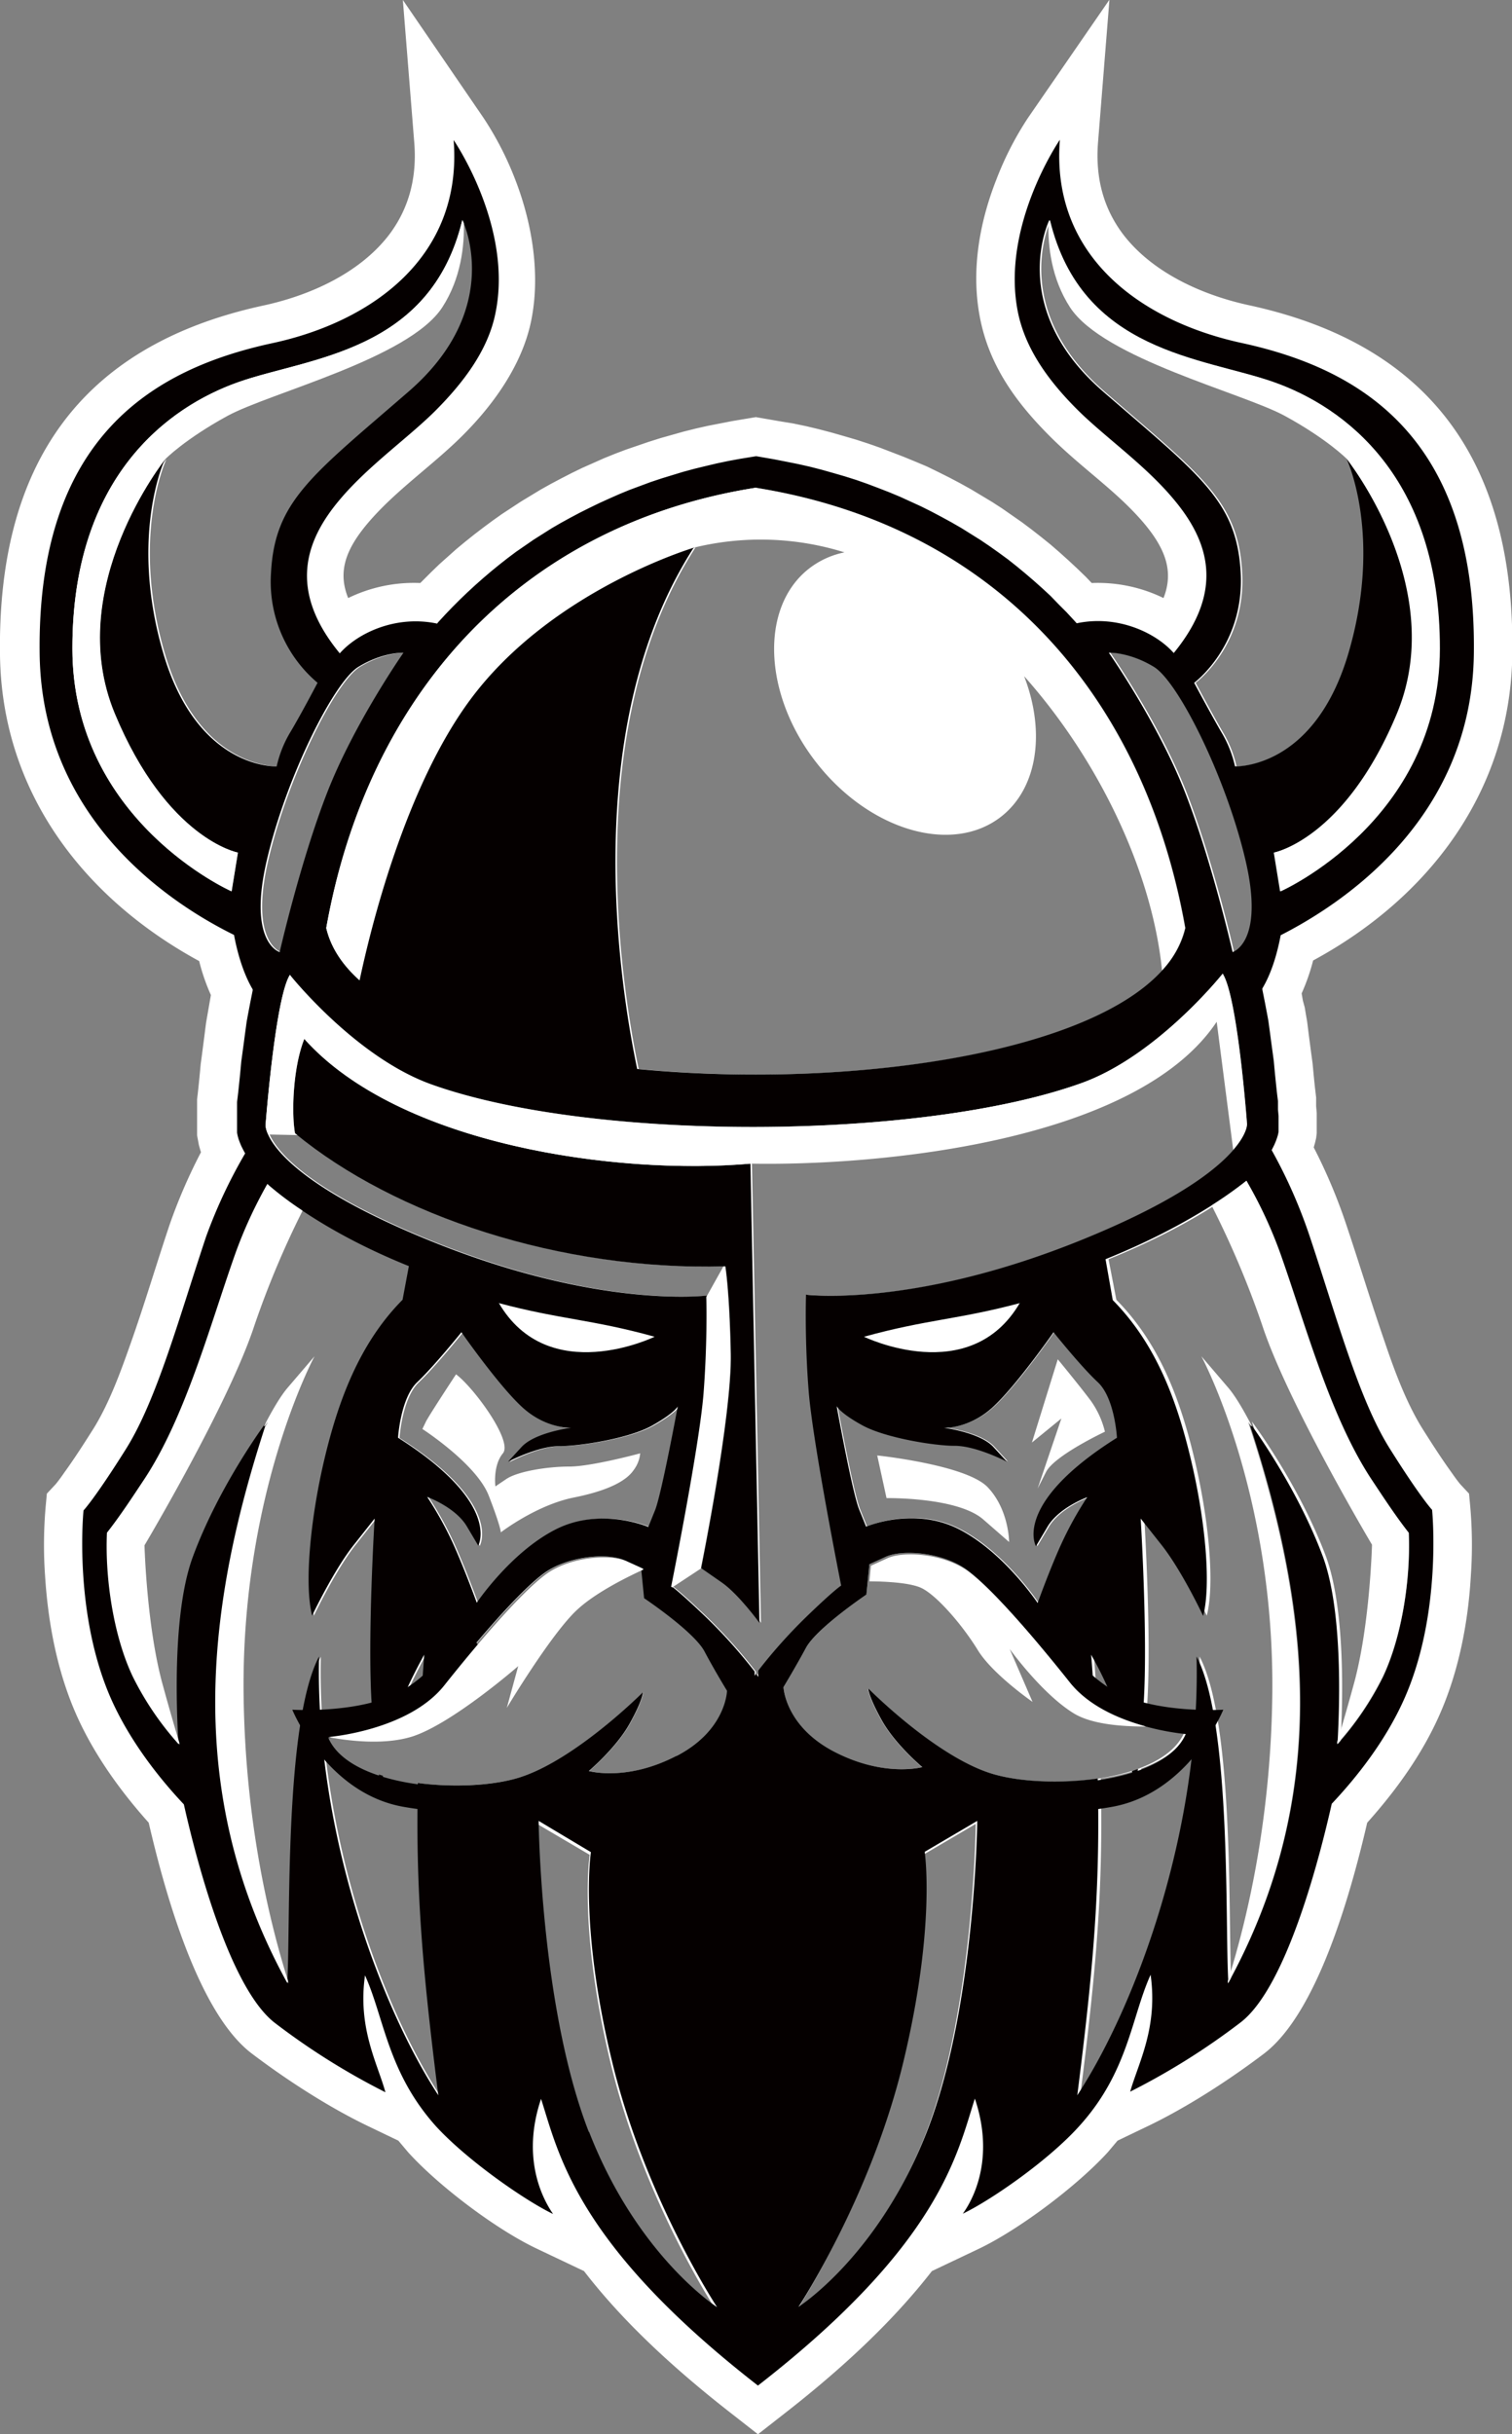<svg id="Layer_1" data-name="Layer 1" xmlns="http://www.w3.org/2000/svg" viewBox="0 0 503.3 810"><rect x="0" y="0" width="503.3" height="810" fill="#808080" stroke="none"/><title>Viking607_2c</title><path d="M-149.9-59.3c-3.8,9.5-4.3,24.8-3.1,31.4C-119.8-.5-64.6,17.9-9.7,16.4c0,0,1.4,8.3,1.8,29s-9.9,71.4-9.9,71.4l6.9,4.8c5.6,3.9,12.5,13.4,12.5,13.4l-3-152.9C-45.7-13.9-118.2-23.9-149.9-59.3Z" transform="translate(251.7 405)" style="fill:#fff;fill-rule:evenodd"/><path d="M251.7-187.1c.9-62.4-25.8-102.9-87.5-116.3-15.3-3.3-31.9-10.6-41.8-23.3-7-9.1-9.5-19.5-8.6-30.9l3.8-47.5L90.5-365.8a106.2,106.2,0,0,0-10.6,20.7c-5.8,14.8-8.5,31.1-5.2,46.8S87-270.6,97.8-259.8s22.1,18.1,31.2,28.8c7.7,9.1,9.9,16.6,6.6,25a49.9,49.9,0,0,0-23.9-5l-1.9-2-2.9-2.8-2.9-2.7-3-2.7-3-2.6-3.1-2.5-3.2-2.5-3.2-2.4-3.3-2.3-3.3-2.3-3.4-2.2-3.5-2.1-3.5-2.1-3.6-2-3.6-1.9L60.5-248l-3.7-1.8L53-251.4,49.1-253l-3.9-1.5L41.3-256l-4-1.4-4-1.3-4.1-1.2L25-261.1l-4.2-1.1-4.2-1-4.3-.9L8-264.8l-8.1-1.4-7.8,1.3-4.1.8-4.1.8-4,.9-4,1-3.9,1.1-3.9,1.1-3.8,1.2-3.8,1.3-3.8,1.3-3.7,1.4-3.7,1.5-3.6,1.6-3.6,1.6-3.5,1.7-3.5,1.8-3.4,1.8-3.4,1.9-3.3,2-3.3,2-3.2,2.1-3.2,2.1-3.1,2.2-3.1,2.3-3,2.3-3,2.4-2.9,2.4-2.8,2.5-2.8,2.5-2.7,2.6-2.7,2.7-1,1a49.9,49.9,0,0,0-24,5c-3.4-8.4-1.2-15.8,6.6-25,9.1-10.7,21.2-18.9,31.2-28.8s20-23.3,23.1-38.4.5-32-5.2-46.8a106.2,106.2,0,0,0-10.6-20.7L-117.6-405l3.8,47.5c.9,11.3-1.6,21.8-8.6,30.9-9.9,12.7-26.4,20-41.8,23.3-61.6,13.4-88.4,53.9-87.5,116.3.6,45.6,27.9,80.9,66.3,101.8a67.2,67.2,0,0,0,3.9,11.3h0l-.4,2.3-.4,2.3-.4,2.3-.4,2.3-.3,2.3-.3,2.4-.3,2.3-.3,2.3-.3,2.3-.3,2.2-.2,2.2-.2,2.1-.2,2-.2,1.9-.2,1.8-.2,1.7v12l.3,1.6.3,1.6.5,1.8.2.6A181,181,0,0,0-195.2,2.4c-4.4,13.1-8.3,26.3-12.9,39.3-3.3,9.4-7.2,20.2-12.5,28.7-3.1,4.9-6.3,9.9-9.7,14.6-.9,1.3-1.9,2.7-2.9,3.9l-2.9,3.1-.4,4.3a146.9,146.9,0,0,0-.2,23c1,15.9,4.1,32.2,10.6,46.7,5.8,12.9,14.4,24.9,23.9,35.5,5.4,23.3,16.5,63.3,34.3,76.8,11.6,8.8,25.8,18,39,24.3l9.8,4.7,3.2,3.8c10.1,11.2,29.3,25.7,42.8,32.1l15.8,7.5C-43.2,369-25,385.1-7.2,398.9L.6,405l7.8-6.1c17.8-13.8,35.9-29.9,50.1-48.2l15.8-7.5c13.5-6.5,32.7-21,42.8-32.1l3.2-3.8,9.8-4.7c13.2-6.3,27.4-15.5,39-24.3,17.8-13.6,28.9-53.5,34.3-76.8,9.5-10.6,18.1-22.5,23.9-35.5,6.5-14.5,9.7-30.9,10.6-46.7a146.9,146.9,0,0,0-.2-23l-.4-4.3-2.9-3.1c-1-1.2-2-2.6-2.9-3.9-3.4-4.7-6.6-9.7-9.7-14.6-5.3-8.5-9.3-19.2-12.5-28.7-4.5-13-8.5-26.2-12.9-39.3a181.3,181.3,0,0,0-10.8-25.6l.4-1.4.4-1.7.2-1.6v-6.8l-.2-2.2v-2.9l-.2-1.7-.2-1.7-.2-1.9-.2-2-.2-2.1-.2-2.1-.3-2.2-.3-2.2-.3-2.3-.3-2.3-.3-2.4-.3-2.4-.4-2.3-.4-2.4L182-72l-.4-2.3v-.2a67.6,67.6,0,0,0,3.8-10.9C223.8-106.2,251-141.5,251.7-187.1Zm-118.8,4c8.2,5,24.1,37,30.5,64.4s-4.3,30.5-4.3,30.5-6.9-30.3-15.9-53.3-25.3-46.3-25.3-46.3S124.7-188.1,132.9-183.1ZM-95.7-193.6C-71.6-219-39.2-236.5.4-242.7c42,6.7,75.8,25.5,100.4,53.5,21.7,24.7,36.1,56.4,42.6,93C134.5-57.3,39.2-41.7-39.1-49.3c-6-28.6-19.4-114.3,18.9-173.5,0,0-47.3,14-74.4,50.4-21.9,29.4-33.4,76.6-37,93.6-5.7-5.1-9.5-10.9-11-17.3C-135.7-134.7-119.8-168.1-95.7-193.6Zm-36.2,10.5c8.2-5,15-4.7,15-4.7s-16.3,23.3-25.3,46.3-15.9,53.3-15.9,53.3-10.7-3-4.3-30.5S-140.1-178.1-131.9-183.1Zm-95.2-6c-.1-57.3,32-80.6,55.4-88.8s63.8-9.8,74.4-53.9c0,0,14.4,29.1-17.9,57.1s-44.6,36.4-45.8,60.5a44,44,0,0,0,15.5,36.4s-5.5,10.5-9.1,16.5a38.1,38.1,0,0,0-4.5,11.3s-26.4,1.3-37.8-37.8.6-64.4.6-64.4-34.3,42.8-16.9,84.7,41,46.3,41,46.3l-2.1,12.9S-226.9-131.9-227-189.1ZM-56.1,305.4C-72.3,264-72.9,201.9-72.9,201.9l17.5,10.3s-3.9,24.6,7.1,69.9,34.9,81.5,34.9,81.5S-40,346.8-56.1,305.4Zm29.6-126.1c-16.6,8.6-29.1,5-29.1,5s9-7.6,13.5-15.6,4.5-10.6,4.5-10.6-23.6,23.7-42.6,28.8c-8.5,2.2-20.5,2.9-31.8,1.5-.8,35.9,1.6,62.6,6.8,103.9-20-30.7-41-89.1-39.7-146-11.8,22.6-9.4,90.6-10.6,108.6-21.2-38.6-26.4-76.8-23-113.9,2.3-24.9,8.4-49.2,16.2-72.9,0,0-15.7,20.9-24.6,45-6.4,17.3-5.7,46.9-4.8,62.3a100.1,100.1,0,0,1-15.2-22.4c-6.3-13.2-9.3-32.4-8.6-47.9,4.5-5.7,8.9-12.5,12.3-17.6,13.8-20.8,22-51.4,30.3-74.9A145.9,145.9,0,0,1-162.1-11c3.6,3.2,18.8,15.9,47.1,27.3l-2.1,11.2c-14.6,14.7-21.6,34.3-26.1,53.4s-6.7,41.2-4,51.7c0,0,7.2-15.2,14-23.7l6.8-8.6s-2.4,39-1,61.4c.2,2.9.4,5.4.5,7.7a66.8,66.8,0,0,0,7.6-2.9c2-6.3,4.8-12.4,9.4-20.9-.4,5.6-.8,11-1,16.1a33.4,33.4,0,0,0,6.6-6.2c12-15.1,25.6-30.8,33.6-36.8s21.6-7.1,27.1-4.5l5.5,2.5,1,10.1s16.6,11.1,20.1,17.7,7.5,13.1,7.5,13.1S-9.9,170.7-26.5,179.3ZM-65,76.2c7.1,0,23.3-2.6,30.8-6.8s8.6-6.4,8.6-6.4-5.3,28.7-7.5,34.4l-2.3,5.7s-15.8-6.8-30.8.8-26.3,24.6-26.3,24.6-4.1-11.3-7.9-19.7A116.7,116.7,0,0,0-109,93.2s9.4,3.4,13.2,9.8l3.8,6.4s7.9-14-26.7-35.9c0,0,.8-13.2,6.4-18.5s14.7-16.6,14.7-16.6,12.4,17.8,20.3,25,16.2,6.8,16.2,6.8-12,1.5-16.5,6.4l-4.5,4.9S-72.2,76.2-65,76.2ZM1.2,153l-.8-1.1-.5.7v-1.4a170.5,170.5,0,0,0-15.9-17.8c-9.5-9.1-11.7-10.5-11.7-10.5s9.5-47.3,10.8-64.5.9-32.3.9-32.3S-51.6,30.7-107.7,8s-55.1-38.6-55.1-38.6,3.2-42.3,8.1-50c0,0,21.7,27.3,47,36.4C-54.2-25,55.4-25.4,108.8-44.6c25.3-9.1,47-36.4,47-36.4,5,7.7,8.1,50,8.1,50s.9,15.9-55.1,38.6S17.1,25.8,17.1,25.8s-.5,15,.9,32.3,10.8,64.5,10.8,64.5-2.3,1.4-11.7,10.5A170.5,170.5,0,0,0,1.2,150.9Zm92.4-43.5,3.8-6.4c3.8-6.4,13.2-9.8,13.2-9.8a116.7,116.7,0,0,0-8.6,15.5C98.1,117,94,128.3,94,128.3s-11.3-17-26.3-24.6-30.8-.8-30.8-.8l-2.3-5.7c-2.3-5.7-7.5-34.4-7.5-34.4s1.1,2.3,8.6,6.4,23.7,6.8,30.8,6.8,17.3,5.3,17.3,5.3l-4.5-4.9c-4.5-4.9-16.5-6.4-16.5-6.4s8.3.4,16.2-6.8,20.3-25,20.3-25,9,11.3,14.7,16.6,6.4,18.5,6.4,18.5C85.7,95.4,93.6,109.4,93.6,109.4Zm28.1,56.7a52.6,52.6,0,0,1-8.2-4.2c-.3-5.2-.6-10.6-1.1-16.3A120.2,120.2,0,0,1,121.8,166.2ZM56.3,305.4c-16.2,41.4-42.7,58.2-42.7,58.2s23.9-36.2,34.9-81.5,7.1-69.9,7.1-69.9l17.5-10.3S72.5,264,56.3,305.4ZM79.8,185.6c-19.1-5-42.6-28.8-42.6-28.8s0,2.5,4.5,10.6,13.5,15.6,13.5,15.6-12.5,3.5-29.1-5S9.1,156.4,9.1,156.4s4-6.6,7.5-13.1,20.1-17.7,20.1-17.7l1-10.1,5.5-2.5c5.5-2.5,19.1-1.5,27.1,4.5s21.6,21.7,33.6,36.8,38.6,17.2,38.6,17.2C135.5,187.7,98.9,190.7,79.8,185.6ZM206,87.4c3.4,5.1,7.8,11.9,12.3,17.6.6,15.5-2.4,34.7-8.6,47.9a100.1,100.1,0,0,1-15.2,22.4c.9-15.4,1.5-45-4.8-62.3C180.7,88.9,165,68,165,68c7.8,23.7,13.9,48,16.2,72.9,3.4,37.1-1.9,75.3-23,113.9-1.2-18,1.2-86.1-10.6-108.6,1.4,56.9-19.6,115.2-39.7,146,5.3-41.9,7.7-68.7,6.8-105.4a72.8,72.8,0,0,0,11.5-2.6l.9,4.7a34.5,34.5,0,0,0,1.1-5.4c7.3-2.7,13.1-6.6,15.5-12.1a79.7,79.7,0,0,1-14-2.7c.2-2.1.3-4.5.5-7.1,1.4-22.5-1-61.4-1-61.4l6.8,8.6c6.8,8.5,14,23.8,14,23.8,2.7-10.5.7-31.8-4-51.7s-11.6-38.7-26.1-53.4L117.3,14c26.3-10.6,41.7-21.9,46.9-26.1a146.5,146.5,0,0,1,11.4,24.6C183.9,36,192.2,66.6,206,87.4ZM175-108.4,173-121.3s23.6-4.4,41-46.3-16.9-84.7-16.9-84.7,12,25.4.6,64.4S159.9-150,159.9-150a38.1,38.1,0,0,0-4.5-11.3c-3.5-6-9.1-16.5-9.1-16.5s16.7-12.3,15.5-36.4-13.5-32.5-45.8-60.5-17.9-57.1-17.9-57.1c10.7,44.1,51,45.6,74.4,53.9s55.5,31.5,55.4,88.8S175-108.4,175-108.4Z" transform="translate(251.7 405)" style="fill:#fff;fill-rule:evenodd"/><path d="M125.1,184.3l.9,4.7a34.5,34.5,0,0,0,1.1-5.4l1.4-.5Z" transform="translate(251.7 405)" style="fill:#050000;fill-rule:evenodd"/><path d="M-125.6,185.5a25.1,25.1,0,0,0,.8,3.5l.6-3.1-1.3-.4Z" transform="translate(251.7 405)" style="fill:#050000;fill-rule:evenodd"/><path d="M238.9-187.3c1-72.5-38.1-95.1-77.4-103.6-33.1-7.2-63.5-28.7-60.4-67.6,0,0-19.9,28.9-13.9,57.7,2.6,12.4,10.6,23,19.6,32s22.4,18.3,31.9,29.6c11.9,14,17.5,30.5.3,51.5-5.9-6.7-18.6-12.8-32.3-9.9l-.9-1-2.5-2.7-2.6-2.6L98-206.7l-2.7-2.5-2.8-2.5-2.8-2.4-2.9-2.4-2.9-2.3-3-2.2-3.1-2.2-3.1-2.1-3.2-2-3.2-2-3.3-1.9L61.7-233l-3.4-1.8-3.4-1.7-3.5-1.6-3.5-1.6-3.6-1.5-3.6-1.4L37-244l-3.7-1.3-3.8-1.2-3.8-1.1-3.9-1.1-3.9-1-4-.9-4-.8-4.1-.8-5.8-1-5.5.9-3.8.7-3.8.8-3.8.9-3.7.9-3.7,1-3.6,1.1-3.6,1.1-3.6,1.2-3.5,1.3-3.5,1.3-3.4,1.4-3.4,1.5-3.3,1.5-3.3,1.6-3.2,1.6-3.2,1.7-3.1,1.7-3.1,1.8-3,1.9-3,1.9-2.9,2-2.9,2-2.8,2.1-2.8,2.2-2.7,2.2-2.7,2.3-2.6,2.3-2.6,2.4-2.5,2.4-2.5,2.5-2.4,2.5-2.4,2.6-.3.4c-13.7-2.9-26.4,3.1-32.4,9.9-17.3-21-11.6-37.6.3-51.5,9.5-11.2,23.1-20.7,31.9-29.6s17.1-19.6,19.6-32c6-28.8-13.9-57.7-13.9-57.7,3.1,38.9-27.3,60.5-60.4,67.6-39.3,8.5-78.4,31.1-77.4,103.6.8,55.3,44.2,83.2,64.7,93.3,1,5.4,2.9,12.5,6.2,18.1v.4l-.4,2-.4,2-.4,2.1-.4,2.1-.4,2.2-.3,2.2-.3,2.2-.3,2.3-.3,2.2-.3,2.2-.3,2.2-.2,2.2-.2,2.1-.2,2-.2,1.9-.2,1.9-.2,1.7-.2,1.6v10.2l.2,1,.3,1.1.4,1.1.5,1.2.6,1.2.7,1.3h0A168.1,168.1,0,0,0-183.1,6.5c-9.1,27.3-16.4,54.3-26.7,70.7s-14.1,20.4-14.1,20.4-3.5,34.5,9.4,63.2c6.2,13.7,15.7,25.8,24,34.6,3.8,16.9,14.9,61,30.4,72.8a232.8,232.8,0,0,0,36.7,23c-2.6-9.5-9.3-21.3-6.8-38.9,6.4,14.1,7.5,32.3,23.7,50.3C-96,314-76.8,327.3-67.6,331.7c-4.7-6.8-10.1-20.2-4-38.3C-65.7,311.7-60,341.7.6,388.8c60.6-47.1,66.3-77.1,72.2-95.5,6.1,18.1.8,31.6-4,38.3,9.2-4.4,28.4-17.6,38.8-29.2,16.3-18,17.3-36.2,23.7-50.3,2.5,17.6-4.1,29.4-6.8,38.9a232.9,232.9,0,0,0,36.7-23c15.5-11.8,26.6-55.9,30.4-72.8,8.3-8.8,17.8-20.8,24-34.6,12.9-28.7,9.4-63.2,9.4-63.2s-3.8-4-14.1-20.4S193.4,33.8,184.3,6.5a168.5,168.5,0,0,0-12.7-28.8l.3-.6.6-1.2.5-1.2.4-1.1.3-1,.2-1v-5.2l-.2-2.2v-2.8l-.2-1.6-.2-1.7-.2-1.9-.2-1.9-.2-2-.2-2.1-.2-2.2-.3-2.2-.3-2.2-.3-2.2-.3-2.3-.3-2.2-.3-2.2-.4-2.2-.4-2.1-.4-2.1-.4-2-.4-2v-.4c3.3-5.5,5.1-12.4,6.1-17.7C194.6-104,238.1-132,238.9-187.3Zm-106.5,4.2c8.2,5,24.1,37,30.5,64.4s-4.3,30.5-4.3,30.5-6.9-30.3-15.9-53.3-25.3-46.3-25.3-46.3S124.2-188.1,132.4-183.1ZM-96.2-193.6C-72.1-219-39.7-236.5-.1-242.7c42,6.7,75.8,25.5,100.4,53.5,21.7,24.7,36.1,56.4,42.6,93C134-57.3,38.7-41.7-39.6-49.3-45.6-78-59-163.6-20.7-222.9c0,0-47.3,14-74.4,50.4-21.9,29.4-33.4,76.6-37,93.6-5.7-5.1-9.5-10.9-11-17.3C-136.2-134.7-120.3-168.1-96.2-193.6Zm-36.2,10.5c8.2-5,15-4.7,15-4.7s-16.3,23.3-25.3,46.3-15.9,53.3-15.9,53.3-10.7-3-4.3-30.5S-140.6-178.1-132.4-183.1Zm-81.1,15.5c17.4,41.9,41,46.3,41,46.3l-2.1,12.9s-52.9-23.4-53-80.7,32-80.6,55.4-88.8,63.8-9.8,74.4-53.9c0,0,14.4,29.1-17.9,57.1s-44.6,36.4-45.8,60.5a44,44,0,0,0,15.5,36.4s-5.5,10.5-9.1,16.5a38.1,38.1,0,0,0-4.5,11.3s-26.4,1.3-37.8-37.8.6-64.4.6-64.4S-230.9-209.5-213.5-167.6Zm157.8,472C-71.8,263-72.4,200.9-72.4,200.9L-55,211.3s-3.9,24.6,7.1,69.9,34.9,81.5,34.9,81.5S-39.5,345.8-55.6,304.4Zm29.1-125.1c-16.6,8.6-29.1,5-29.1,5s9-7.6,13.5-15.6,4.5-10.6,4.5-10.6-23.6,23.7-42.6,28.8c-8.6,2.3-20.8,2.9-32.3,1.4h0c-.8,36,1.6,62.6,6.8,103.9-20-30.7-41-89.1-39.7-146-11.8,22.6-9.4,90.6-10.6,108.6-21.2-38.6-26.4-76.8-23-113.9,2.3-24.9,8.4-49.2,16.2-72.9,0,0-15.7,20.9-24.6,45-6.4,17.3-5.7,46.9-4.8,62.3a100.1,100.1,0,0,1-15.2-22.4c-6.3-13.2-9.3-32.4-8.6-47.9,4.5-5.7,8.9-12.5,12.3-17.6,13.8-20.8,22-51.4,30.3-74.9A145.9,145.9,0,0,1-162.7-11c3.6,3.2,18.8,15.9,47.1,27.3l-2.1,11.2c-14.6,14.7-21.6,34.3-26.1,53.4s-6.7,41.2-4,51.7c0,0,7.2-15.2,14-23.7l6.8-8.6s-2.4,39-1,61.4c.2,2.9.4,5.5.5,7.9a68.1,68.1,0,0,0,7.5-2.8c2-6.4,4.8-12.6,9.5-21.2-.4,5.8-.8,11.3-1.1,16.5a33.7,33.7,0,0,0,7.1-6.6c12-15.1,25.6-30.8,33.6-36.8s21.6-7.1,27.1-4.5l5.5,2.5,1,10.1s16.6,11.1,20.1,17.7,7.5,13.1,7.5,13.1S-9.9,170.7-26.5,179.3ZM-65.5,76.2c7.1,0,23.3-2.6,30.8-6.8s8.6-6.4,8.6-6.4-5.3,28.7-7.5,34.4l-2.3,5.7s-15.8-6.8-30.8.8S-93,128.3-93,128.3s-4.1-11.3-7.9-19.7a116.7,116.7,0,0,0-8.6-15.5s9.4,3.4,13.2,9.8l3.8,6.4s7.9-14-26.7-35.9c0,0,.8-13.2,6.4-18.5s14.7-16.6,14.7-16.6,12.4,17.8,20.3,25,16.2,6.8,16.2,6.8-12,1.5-16.5,6.4l-4.5,4.9S-72.7,76.2-65.5,76.2ZM0,151.9l-.5.7v-1.4a170.5,170.5,0,0,0-15.9-17.8c-9.5-9.1-11.7-10.5-11.7-10.5s9.5-47.3,10.8-64.5.9-32.3.9-32.3S-52.1,30.7-108.2,8s-55.1-38.6-55.1-38.6,3.2-42.3,8.1-50c0,0,21.7,27.3,47,36.4C-54.7-25,54.9-25.4,108.3-44.6c25.3-9.1,47-36.4,47-36.4,5,7.7,8.1,50,8.1,50s.9,15.9-55.1,38.6S16.6,25.8,16.6,25.8s-.5,15,.9,32.3,10.8,64.5,10.8,64.5-2.3,1.4-11.7,10.5A170.5,170.5,0,0,0,.7,150.9V153Zm93.2-42.5,3.8-6.4c3.8-6.4,13.2-9.8,13.2-9.8a116.7,116.7,0,0,0-8.6,15.5c-3.8,8.3-7.9,19.7-7.9,19.7s-11.3-17-26.3-24.6-30.8-.8-30.8-.8l-2.3-5.7c-2.3-5.7-7.5-34.4-7.5-34.4s1.1,2.3,8.6,6.4,23.7,6.8,30.8,6.8,17.3,5.3,17.3,5.3l-4.5-4.9c-4.5-4.9-16.5-6.4-16.5-6.4s8.3.4,16.2-6.8,20.3-25,20.3-25,9,11.3,14.7,16.6,6.4,18.5,6.4,18.5C85.2,95.4,93.1,109.4,93.1,109.4Zm27.6,56.7a52.6,52.6,0,0,1-8.2-4.2c-.3-5.2-.6-10.6-1.1-16.3A120.2,120.2,0,0,1,120.8,166.2ZM56.8,304.4c-16.2,41.4-42.7,58.2-42.7,58.2S38.1,326.4,49,281.1s7.1-69.9,7.1-69.9l17.5-10.3S73,263,56.8,304.4ZM174.7,12.6c8.3,23.5,16.5,54,30.3,74.9,3.4,5.1,7.8,11.9,12.3,17.6.6,15.5-2.4,34.7-8.6,47.9a100.1,100.1,0,0,1-15.2,22.4c.9-15.4,1.5-45-4.8-62.3C179.7,88.9,164,68,164,68c7.8,23.7,13.9,48,16.2,72.9,3.4,37.1-1.9,75.3-23,113.9-1.2-18,1.2-86.1-10.6-108.6,1.4,56.9-19.6,115.2-39.7,146,5.3-41.9,7.7-68.7,6.8-105.4-11.9,1.7-24.8,1.2-33.8-1.2-19.1-5-42.6-28.8-42.6-28.8s0,2.5,4.5,10.6,13.5,15.6,13.5,15.6-12.5,3.5-29.1-5S9.1,156.4,9.1,156.4s4-6.6,7.5-13.1,20.1-17.7,20.1-17.7l1-10.1,5.5-2.5c5.5-2.5,19.1-1.5,27.1,4.5s21.6,21.7,33.6,36.8,38.6,17.2,38.6,17.2a79.7,79.7,0,0,1-14-2.7c.2-2.1.3-4.5.5-7.1,1.4-22.5-1-61.4-1-61.4l6.8,8.6c6.8,8.5,14,23.8,14,23.8,2.7-10.5.7-31.8-4-51.7s-11.6-38.7-26.1-53.4L116.3,14c26.3-10.6,41.7-21.9,46.9-26.1A146.5,146.5,0,0,1,174.7,12.6Zm21.9-264.8s12,25.4.6,64.4S159.4-150,159.4-150a38.1,38.1,0,0,0-4.5-11.3c-3.5-6-9.1-16.5-9.1-16.5s16.7-12.3,15.5-36.4-13.5-32.5-45.8-60.5-17.9-57.1-17.9-57.1c10.7,44.1,51,45.6,74.4,53.9s55.5,31.5,55.4,88.8-53,80.7-53,80.7l-2.1-12.9s23.6-4.4,41-46.3S196.6-252.3,196.6-252.3Z" transform="translate(251.7 405)" style="fill:#050000"/><path d="M-1.9-17.8c-44.3,3.9-116.8-6.1-148.5-41.5-3.8,9.5-4.3,24.8-3.1,31.4C-120.3-.5-65.1,17.9-10.2,16.4c0,0,1.4,8.3,1.8,29s-9.9,71.4-9.9,71.4l6.9,4.8c5.6,3.9,12.5,13.4,12.5,13.4Z" transform="translate(251.7 405)" style="fill:#050000"/><path d="M-163.8,69.5c2.8-5.4,5.5-10,7.9-12.8l8.9-10.4s-24.6,45.6-23.6,113.4c.6,42.3,8.8,75.5,14.8,94.5v.8c-21.2-38.6-26.4-76.8-23-113.9,2.3-24.9,8.4-49.2,16.2-72.9l-1,1.4m12.6-71.7a302.6,302.6,0,0,0-16,38.1c-8.5,26-36.6,73.2-36.6,73.2s.7,27.4,6.2,46.9c2.3,8.4,4.1,14.5,5.4,18.8v.6a100.1,100.1,0,0,1-15.2-22.4c-6.3-13.2-9.3-32.4-8.6-47.9,4.5-5.7,8.9-12.5,12.3-17.6,13.8-20.8,22-51.4,30.3-74.9A145.8,145.8,0,0,1-162.7-11,106.8,106.8,0,0,0-151.2-2.3Z" transform="translate(251.7 405)" style="fill:#fff;fill-rule:evenodd"/><path d="M165,69.5c-2.8-5.4-5.5-10-7.9-12.8l-8.9-10.4s24.6,45.6,23.6,113.4c-.6,42.3-8.8,75.5-14.8,94.5v.8c21.2-38.6,26.4-76.8,23-113.9-2.3-24.9-8.4-49.2-16.2-72.9l1,1.4M151.6-3.9a306.7,306.7,0,0,1,16.8,39.7c8.5,26,36.6,73.2,36.6,73.2s-.7,27.4-6.2,46.9c-2.3,8.4-4.1,14.5-5.4,18.8v.6a100.1,100.1,0,0,0,15.2-22.4c6.3-13.2,9.3-32.4,8.6-47.9-4.5-5.7-8.9-12.5-12.3-17.6-13.8-20.8-22-51.4-30.3-74.9a146.5,146.5,0,0,0-11.4-24.6A132.4,132.4,0,0,1,151.6-3.9Z" transform="translate(251.7 405)" style="fill:#fff;fill-rule:evenodd"/><path d="M119.6,157.9c-13.4-7.4-21.5-22.8-21.5-22.8L93.9,142c3.5,4.2,7.1,8.5,10.5,12.8,12,15.1,38.6,17.2,38.6,17.2-7,16.1-43.6,19.2-62.7,14.1a51.4,51.4,0,0,1-10.5-4.3l-2.1,3.5,16.5,7.8s8.7,7.8,34.4,3.1,36.9-32.3,36.9-32.3S133.1,165.3,119.6,157.9Z" transform="translate(251.7 405)" style="fill:#050000;fill-rule:evenodd"/><path d="M-79.7,187.4c-19.1,5-55.7,2-62.7-14.1,0,0,26.6-2,38.6-17.2,3.7-4.6,7.5-9.3,11.2-13.7l-4.4-7.3s-8.1,15.4-21.5,22.8-35.9,6-35.9,6,11.2,27.7,36.9,32.3,34.4-3.1,34.4-3.1l16.5-7.8-1.7-2.8A53.1,53.1,0,0,1-79.7,187.4Z" transform="translate(251.7 405)" style="fill:#050000;fill-rule:evenodd"/><path d="M97.3-330.9c-.2,7.6.9,18.5,7.2,28.2,11.1,17,57.4,28.4,71.5,36.1s20.6,14.3,20.6,14.3,34.3,42.8,16.9,84.7-41,46.3-41,46.3l2.1,12.9s52.9-23.4,53-80.7-32-80.6-55.4-88.8-63.8-9.8-74.4-53.9l-.4.9" transform="translate(251.7 405)" style="fill:#fff;fill-rule:evenodd"/><path d="M100.4,47.3s7.5,9.1,11,13.8a29.7,29.7,0,0,1,4.7,10.3S99.3,79.3,96.5,84.8l-2.8,5.5,7.9-23.3L91.8,75Zm-60.1,32,3.1,14.2s23.6-.4,32.2,7.1l8.6,7.5s0-10.7-7.1-18.2S40.3,79.3,40.3,79.3Zm-140.2-27s-8.7,13.2-10,15.7l-1.2,2.5S-93.1,82.1-89,92.7s4,12.2,4,12.2,11.8-9.1,24.3-11.6,17.8-6,19.9-9.1a10.9,10.9,0,0,0,2.2-5.6S-54.8,83-62.2,83s-17.1,1.6-20.9,4.1l-3.7,2.5s-.9-6.9,2.5-11S-94,56.7-99.9,52.3Z" transform="translate(251.7 405)" style="fill:#fff;fill-rule:evenodd"/><path d="M129.6,169.5c-7.8,0-17.9-.7-23.9-4.4-10.6-6.5-21.3-21.4-21.3-21.4L92,161.3s-13.3-9.2-18.2-17.2-13.3-17.9-18.6-20.6c-3.7-1.9-12.6-2.3-17.5-2.3l.5-5.2,5.5-2.5c5.5-2.5,19.1-1.5,27.1,4.5s21.6,21.7,33.6,36.8c6.3,8,16.7,12.3,25.1,14.6m-272,3.6c5.8,1.1,18.3,2.9,28.1-.2,13.3-4.3,35.2-23.4,35.2-23.4l-3.8,13.9s15.2-25.4,23.8-33c6.2-5.6,16.4-10.6,21.6-13V117l-5.5-2.5c-5.5-2.5-19.1-1.5-27.1,4.5s-21.6,21.7-33.6,36.8S-142.4,173-142.4,173Zm114.6-49.8-.4-.2s9.5-47.3,10.8-64.5c1.2-15.6,1-29.3.9-31.9l5.7-10.2h.6s1.4,8.3,1.8,29-9.9,71.4-9.9,71.4h.2ZM-143.1-96.2c6.8-38.4,22.7-71.9,46.8-97.3s56.5-42.9,96.1-49.2c42,6.7,75.8,25.5,100.4,53.5,21.7,24.7,36.1,56.4,42.6,93a31.4,31.4,0,0,1-7.7,14.1c-3.2-32.2-20.6-69.5-45.9-97.9,7.1,18.4,4.6,37.1-7.6,46.7-16.3,12.8-43.9,4.7-61.6-18S1.2-203,17.6-215.8a28.2,28.2,0,0,1,11.8-5.4,93.6,93.6,0,0,0-50-1.6s-47.3,14-74.4,50.4c-21.9,29.4-33.4,76.6-37,93.6C-137.8-84-141.6-89.8-143.1-96.2Zm-12.1,15.6s21.7,27.3,47,36.4C-54.7-25,54.9-25.4,108.3-44.6c25.3-9.1,47-36.4,47-36.4,5,7.7,8.1,50,8.1,50s.2,3.1-4.6,8.6l-5.5-42.6C126.6-25,41.1-17-1.9-17.8c-44.3,3.9-116.8-6.1-148.5-41.5-3.8,9.5-4.3,24.7-3.1,31.4l.8.6-9.7-.2a7.6,7.6,0,0,1-.9-3.2S-160.1-72.9-155.2-80.6Z" transform="translate(251.7 405)" style="fill:#fff;fill-rule:evenodd"/><path d="M-85.7,28.6C-65,34.1-54.7,34-33.8,39.8c0,0-35.3,17.2-51.9-11.3" transform="translate(251.7 405)" style="fill:#fff;fill-rule:evenodd"/><path d="M87.8,28.6C67.2,34.1,56.9,34,35.9,39.8c0,0,35.3,17.2,51.9-11.3" transform="translate(251.7 405)" style="fill:#fff;fill-rule:evenodd"/><path d="M-97.3-330.9c.2,7.6-.9,18.5-7.2,28.2-11.1,17-57.4,28.4-71.5,36.1s-20.6,14.3-20.6,14.3-34.3,42.8-16.9,84.7,41,46.3,41,46.3l-2.1,12.9s-52.9-23.4-53-80.7,32-80.6,55.4-88.8,63.8-9.8,74.4-53.9l.4.9" transform="translate(251.7 405)" style="fill:#fff;fill-rule:evenodd"/></svg>